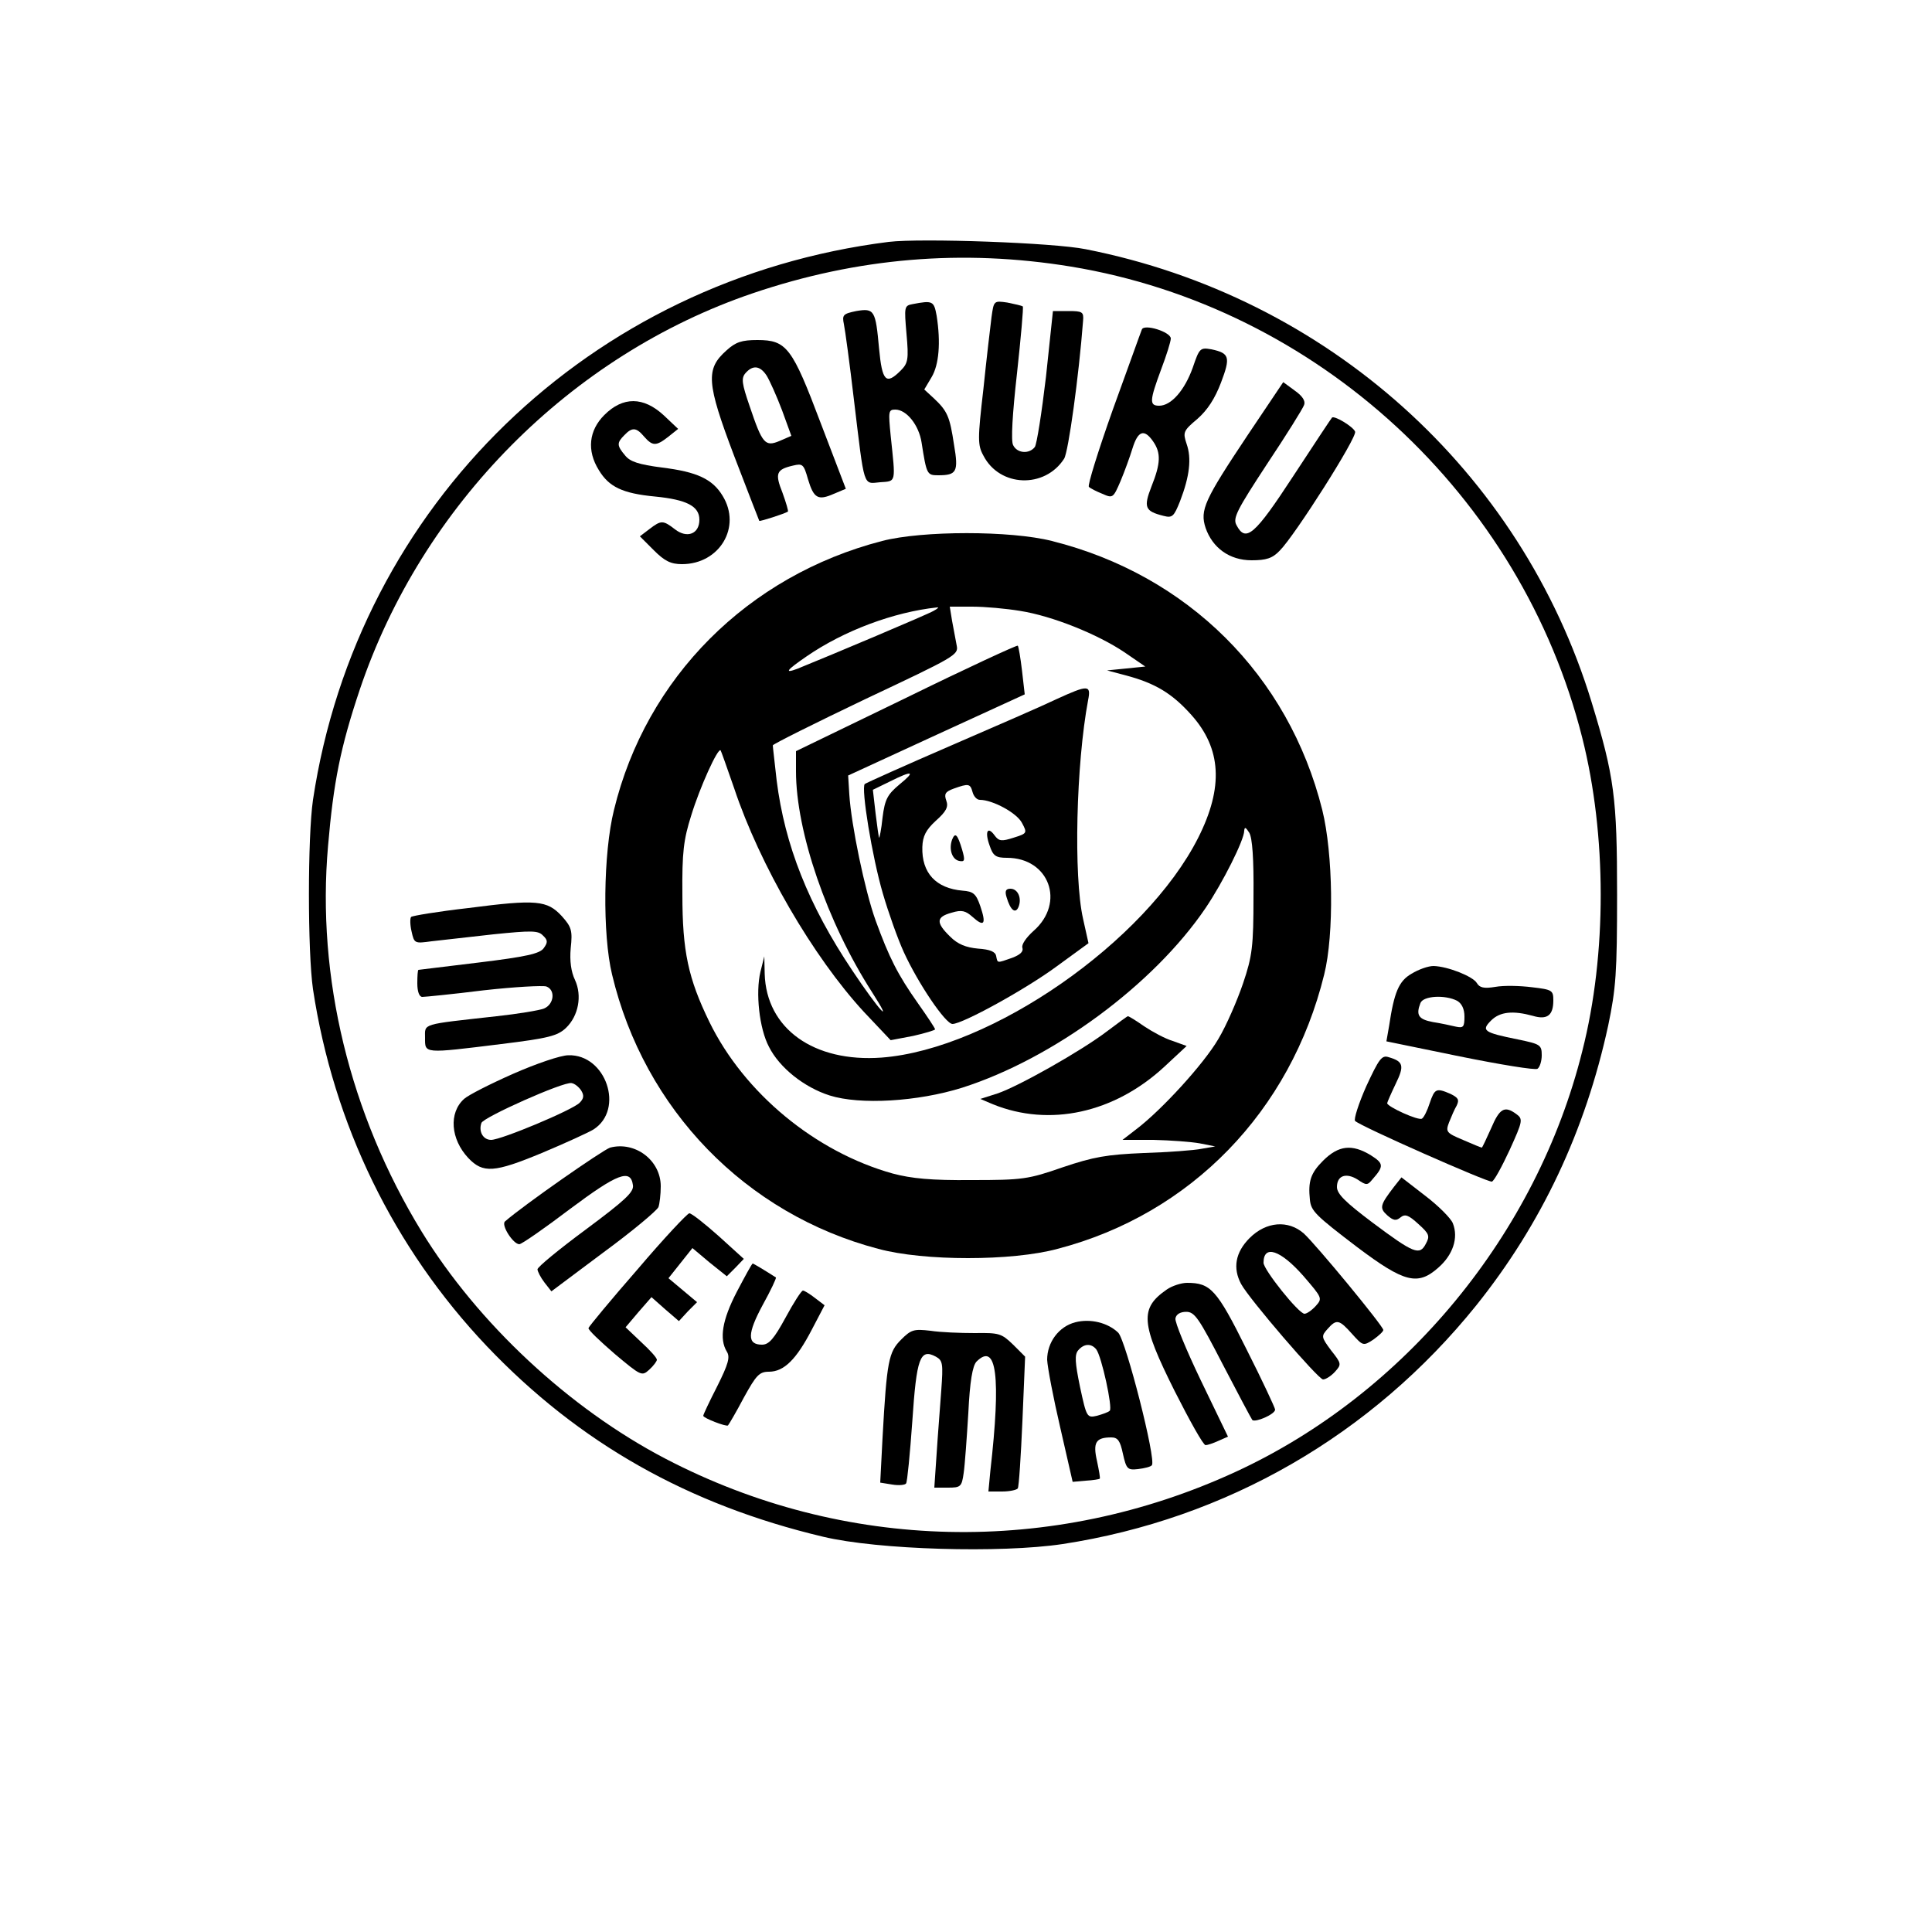 <?xml version="1.0" standalone="no"?>
<!DOCTYPE svg PUBLIC "-//W3C//DTD SVG 20010904//EN"
 "http://www.w3.org/TR/2001/REC-SVG-20010904/DTD/svg10.dtd">
<svg version="1.0" xmlns="http://www.w3.org/2000/svg"
 width="500pt" height="500pt" viewBox="0 0 500 500"
 preserveAspectRatio="xMidYMid meet">

<g transform="translate(0,500) scale(0.1,-0.1)"
fill="#000000" stroke="none">
<path d="M2300 4374 c-772 -97 -1375 -680 -1490 -1444 -14 -96 -14 -393 0
-490 53 -350 209 -670 450 -924 239 -251 521 -410 870 -493 142 -34 460 -43
620 -19 424 65 800 282 1070 617 170 212 283 453 342 725 20 96 23 136 23 339
0 250 -7 305 -66 498 -183 599 -685 1049 -1309 1172 -83 17 -427 29 -510 19z
m472 -64 c637 -105 1165 -591 1323 -1220 63 -250 64 -559 0 -810 -118 -474
-459 -887 -897 -1089 -475 -219 -1014 -207 -1476 34 -249 130 -485 350 -631
588 -186 304 -272 658 -242 998 14 164 32 255 82 404 161 478 546 866 1017
1026 271 92 543 115 824 69z"/>
<path d="M2362 4213 c-22 -4 -22 -7 -16 -77 6 -66 4 -76 -15 -95 -38 -38 -48
-28 -56 57 -9 99 -12 105 -59 97 -34 -7 -37 -10 -32 -34 3 -14 15 -102 26
-196 28 -232 23 -217 68 -213 42 3 40 -3 27 121 -6 62 -6 67 12 67 29 0 61
-40 68 -85 13 -83 14 -85 43 -85 48 0 53 9 41 79 -11 73 -17 87 -52 120 l-25
23 19 32 c19 32 24 89 13 159 -7 38 -10 40 -62 30z"/>
<path d="M2566 4179 c-3 -24 -13 -108 -21 -186 -15 -129 -15 -145 0 -172 42
-82 159 -86 209 -8 11 18 38 213 49 357 2 23 -2 25 -38 25 l-40 0 -18 -170
c-11 -93 -24 -176 -29 -182 -15 -19 -46 -16 -56 5 -6 10 -2 80 10 186 10 92
17 170 15 173 -3 2 -20 6 -40 10 -35 5 -35 5 -41 -38z"/>
<path d="M2955 4147 c-3 -7 -36 -100 -75 -207 -38 -107 -66 -197 -62 -200 4
-4 20 -12 35 -18 27 -12 28 -11 47 33 10 24 24 62 31 85 14 45 30 51 53 18 21
-30 20 -57 -4 -117 -21 -54 -17 -64 31 -76 23 -6 27 -2 43 38 25 65 30 111 17
148 -10 30 -9 34 28 65 26 23 45 52 61 94 25 66 22 76 -25 86 -29 5 -31 3 -48
-47 -21 -59 -56 -99 -87 -99 -26 0 -25 13 5 94 14 37 25 72 25 80 0 17 -70 39
-75 23z"/>
<path d="M1880 4093 c-54 -48 -52 -83 20 -273 35 -91 64 -166 65 -168 2 -2 67
19 74 24 2 1 -5 24 -14 49 -20 50 -16 60 27 70 25 6 28 4 39 -35 15 -50 26
-56 67 -38 l31 13 -65 170 c-74 196 -88 215 -164 215 -40 0 -56 -5 -80 -27z
m104 -65 c8 -13 26 -53 40 -90 l24 -66 -30 -13 c-38 -16 -45 -8 -78 90 -20 58
-22 72 -11 85 19 22 38 20 55 -6z"/>
<path d="M3229 3874 c-112 -168 -124 -194 -109 -240 18 -52 62 -84 119 -84 38
0 54 5 73 25 39 39 201 294 195 308 -5 13 -55 43 -60 36 -2 -2 -47 -70 -100
-151 -100 -153 -123 -173 -147 -127 -10 18 1 39 79 158 50 75 93 144 96 153 4
10 -4 23 -24 37 l-30 22 -92 -137z"/>
<path d="M1564 3926 c-40 -40 -46 -92 -14 -143 26 -43 61 -60 145 -68 82 -8
115 -25 115 -60 0 -37 -32 -49 -63 -25 -31 24 -36 24 -66 1 l-25 -19 36 -36
c28 -28 44 -36 73 -36 97 0 155 96 105 177 -26 43 -66 62 -157 73 -60 8 -82
15 -95 31 -22 26 -22 33 -2 53 20 21 31 20 51 -4 22 -25 31 -25 63 0 l25 20
-37 35 c-53 49 -106 49 -154 1z"/>
<path d="M2283 3600 c-348 -90 -611 -354 -694 -696 -28 -112 -30 -323 -5 -426
83 -349 346 -620 689 -710 118 -32 346 -32 464 0 345 90 603 356 690 710 26
104 23 313 -5 426 -87 348 -348 608 -700 696 -106 27 -335 27 -439 0z m133
-181 c-15 -9 -264 -114 -353 -150 -35 -13 -27 -3 24 32 97 67 226 115 338 127
6 1 2 -3 -9 -9z m224 0 c83 -13 200 -60 270 -107 l54 -37 -49 -5 -50 -5 49
-13 c75 -20 119 -46 169 -102 78 -87 84 -187 18 -318 -136 -269 -535 -547
-819 -569 -176 -13 -299 75 -303 217 l-1 45 -10 -40 c-13 -54 -3 -147 22 -194
27 -54 91 -105 157 -126 79 -25 228 -16 343 20 235 75 495 266 630 465 44 65
100 176 100 200 1 11 4 9 13 -5 8 -13 12 -67 11 -165 0 -129 -3 -154 -27 -225
-15 -44 -43 -109 -64 -144 -38 -65 -147 -184 -213 -234 l-35 -27 80 0 c44 -1
98 -5 120 -9 l40 -8 -35 -6 c-19 -4 -87 -9 -150 -11 -96 -4 -130 -10 -210 -37
-89 -31 -104 -33 -235 -33 -105 -1 -156 4 -205 17 -200 56 -384 208 -474 392
-55 113 -70 183 -70 330 -1 109 3 142 23 205 22 72 69 176 76 168 1 -1 17 -46
35 -98 66 -198 204 -436 336 -579 l69 -73 58 11 c31 7 57 15 57 17 0 3 -20 33
-44 67 -53 75 -75 119 -110 215 -28 78 -63 247 -68 326 l-3 49 228 105 229
105 -7 61 c-4 34 -9 63 -11 65 -2 2 -132 -58 -289 -135 l-285 -138 0 -52 c0
-156 80 -390 197 -572 59 -92 17 -46 -51 56 -114 170 -175 325 -196 492 -5 46
-10 87 -10 91 0 3 108 57 240 120 231 109 241 114 236 138 -3 15 -8 43 -12 64
l-6 37 58 0 c33 0 88 -5 124 -11z"/>
<path d="M2735 3191 c-33 -16 -157 -70 -275 -121 -118 -51 -218 -96 -222 -99
-10 -10 19 -189 47 -284 14 -48 38 -116 54 -151 37 -81 108 -186 126 -186 26
0 190 90 271 150 l81 59 -14 63 c-25 110 -18 401 13 566 8 40 0 40 -81 3z
m-407 -221 c-31 -26 -38 -38 -44 -86 -3 -30 -8 -54 -9 -52 -1 2 -5 30 -9 63
l-7 61 43 21 c60 30 69 28 26 -7z m189 -20 c3 -11 11 -20 19 -20 33 0 96 -34
109 -60 14 -26 13 -27 -22 -38 -31 -10 -38 -9 -49 6 -18 25 -26 10 -13 -26 9
-27 16 -32 45 -32 109 0 152 -116 69 -189 -20 -18 -32 -36 -29 -44 3 -10 -6
-18 -27 -26 -40 -14 -37 -14 -41 5 -2 11 -16 17 -47 19 -31 3 -52 11 -72 31
-37 36 -37 51 4 62 26 8 36 5 54 -11 30 -27 36 -19 20 28 -11 32 -18 38 -46
40 -69 6 -106 46 -104 113 1 28 9 44 35 68 27 24 33 36 27 52 -6 17 -3 23 19
31 39 14 43 13 49 -9z"/>
<path d="M2464 2827 c-9 -25 0 -51 18 -55 15 -3 16 1 8 29 -12 40 -18 46 -26
26z"/>
<path d="M2605 2678 c10 -34 23 -44 31 -25 9 23 -2 47 -21 47 -12 0 -15 -6
-10 -22z"/>
<path d="M2865 2331 c-67 -51 -230 -143 -284 -161 l-44 -14 33 -14 c146 -59
313 -23 443 97 l58 54 -36 13 c-20 6 -53 24 -74 38 -20 14 -39 26 -42 26 -2 0
-26 -18 -54 -39z"/>
<path d="M1212 2650 c-79 -9 -145 -20 -148 -23 -3 -3 -3 -20 1 -37 7 -32 8
-32 52 -26 25 3 97 11 160 18 98 10 116 10 128 -3 13 -12 13 -18 2 -33 -10
-14 -45 -22 -168 -37 -84 -10 -155 -19 -156 -19 -2 0 -3 -16 -3 -35 0 -21 5
-35 13 -35 6 0 78 7 158 17 80 9 154 13 163 10 24 -9 20 -46 -6 -57 -13 -5
-68 -14 -123 -20 -197 -22 -185 -18 -185 -56 0 -41 -5 -41 197 -16 122 15 146
21 168 42 32 31 42 83 23 124 -10 21 -14 49 -11 82 5 46 2 55 -23 83 -38 41
-65 44 -242 21z"/>
<path d="M3653 2480 c-33 -19 -45 -48 -58 -135 l-7 -40 190 -39 c104 -21 195
-36 201 -32 6 4 11 20 11 35 0 27 -4 29 -62 41 -89 18 -95 23 -69 49 23 23 57
26 108 12 37 -11 53 1 53 40 0 26 -3 28 -55 34 -31 4 -73 5 -95 1 -30 -5 -41
-2 -48 10 -10 17 -75 43 -112 44 -14 0 -39 -9 -57 -20z m118 -70 c12 -7 19
-21 19 -41 0 -27 -3 -30 -22 -26 -13 3 -40 9 -60 12 -37 7 -44 18 -32 49 7 19
64 22 95 6z"/>
<path d="M1328 2221 c-59 -26 -116 -55 -127 -65 -40 -36 -35 -104 11 -153 38
-40 67 -38 190 13 62 26 123 54 134 61 81 52 32 195 -65 192 -20 0 -84 -22
-143 -48z m176 -43 c8 -13 7 -21 -4 -32 -19 -19 -203 -96 -229 -96 -21 0 -33
22 -25 44 6 15 212 107 233 103 8 -1 19 -10 25 -19z"/>
<path d="M3536 2189 c-20 -45 -33 -86 -29 -90 14 -14 345 -160 354 -157 6 2
26 39 46 82 34 75 35 80 17 93 -30 22 -43 15 -65 -37 -12 -27 -23 -50 -24 -50
-2 0 -24 9 -49 20 -43 18 -45 21 -36 45 6 15 14 34 20 44 7 15 4 20 -16 30
-37 16 -41 14 -54 -24 -6 -19 -15 -37 -20 -40 -9 -6 -90 31 -90 40 0 2 10 25
22 50 23 47 20 58 -18 69 -18 6 -25 -4 -58 -75z"/>
<path d="M1579 2030 c-19 -6 -224 -149 -272 -191 -11 -9 21 -59 37 -59 6 0 65
41 131 91 123 92 157 105 163 62 3 -18 -20 -39 -122 -115 -69 -51 -125 -97
-125 -103 0 -5 8 -21 18 -34 l18 -23 135 101 c75 55 138 108 142 117 3 8 6 33
6 54 0 67 -66 117 -131 100z"/>
<path d="M3424 1996 c-32 -32 -39 -53 -34 -101 3 -29 14 -40 123 -123 121 -91
156 -100 209 -53 38 33 53 77 38 115 -5 13 -37 45 -71 71 l-62 48 -19 -24
c-36 -47 -39 -55 -18 -74 16 -14 23 -15 34 -6 12 10 21 7 47 -17 28 -25 30
-31 19 -51 -16 -31 -31 -25 -138 55 -69 52 -92 74 -92 92 0 30 24 38 54 19 22
-15 25 -15 38 1 30 34 29 41 -4 62 -49 30 -84 26 -124 -14z"/>
<path d="M1650 1715 c-69 -79 -126 -148 -127 -152 -1 -5 30 -34 68 -67 68 -57
70 -58 89 -41 11 10 20 22 20 26 0 5 -18 25 -41 46 l-40 38 33 39 34 39 35
-31 36 -31 23 25 24 24 -37 31 -37 31 31 39 31 39 44 -37 45 -36 22 22 22 23
-65 59 c-36 32 -70 59 -76 59 -5 0 -66 -65 -134 -145z"/>
<path d="M3234 1796 c-37 -37 -44 -78 -22 -119 21 -39 200 -247 212 -247 7 0
21 9 31 20 17 19 17 21 -10 55 -26 35 -26 37 -9 56 23 26 30 24 63 -13 28 -31
29 -32 55 -15 14 10 26 21 26 25 0 10 -174 221 -206 250 -40 35 -97 31 -140
-12z m139 -98 c49 -57 50 -58 32 -78 -10 -11 -23 -20 -29 -20 -15 0 -106 114
-106 132 0 48 44 33 103 -34z"/>
<path d="M1907 1657 c-38 -73 -46 -122 -26 -155 9 -14 4 -32 -25 -90 -20 -39
-36 -73 -36 -76 0 -6 60 -29 64 -25 2 2 21 34 41 72 32 58 40 67 65 67 39 0
71 32 111 109 l33 63 -25 19 c-13 10 -27 19 -31 19 -4 0 -24 -31 -45 -70 -30
-55 -43 -70 -61 -70 -39 0 -38 29 2 103 21 38 36 70 34 71 -28 18 -58 36 -60
36 -2 0 -20 -33 -41 -73z"/>
<path d="M3020 1663 c-71 -49 -68 -87 20 -263 39 -77 74 -140 80 -140 5 0 20
5 33 11 l25 11 -70 145 c-38 79 -68 152 -66 161 2 11 13 17 28 17 22 0 33 -17
95 -137 39 -75 73 -139 76 -143 8 -7 59 15 59 27 0 4 -33 75 -74 156 -77 155
-93 172 -154 172 -15 0 -39 -8 -52 -17z"/>
<path d="M2783 1578 c-43 -11 -73 -52 -73 -97 1 -20 16 -99 34 -176 l32 -140
34 3 c19 1 35 4 36 5 2 1 -2 22 -7 46 -11 48 -3 61 37 61 17 0 23 -9 30 -42 9
-40 12 -43 39 -40 17 2 33 6 36 10 12 13 -67 322 -87 343 -27 26 -72 37 -111
27z m54 -70 c14 -18 43 -152 35 -159 -4 -4 -19 -9 -33 -13 -26 -6 -27 -4 -44
75 -13 63 -14 83 -5 94 15 18 34 19 47 3z"/>
<path d="M2332 1533 c-32 -32 -37 -54 -48 -254 l-6 -116 31 -5 c18 -3 34 -1
36 3 3 4 10 76 16 160 11 165 20 190 61 168 18 -10 19 -18 14 -87 -3 -43 -9
-116 -12 -164 l-6 -88 35 0 c33 0 36 2 41 38 3 20 8 90 12 155 4 83 11 122 21
133 52 52 64 -37 36 -283 l-5 -53 35 0 c20 0 38 4 41 8 3 5 8 83 12 174 l7
167 -31 31 c-30 29 -36 31 -99 30 -38 0 -89 2 -115 6 -43 5 -50 3 -76 -23z"/>
</g>
</svg>
